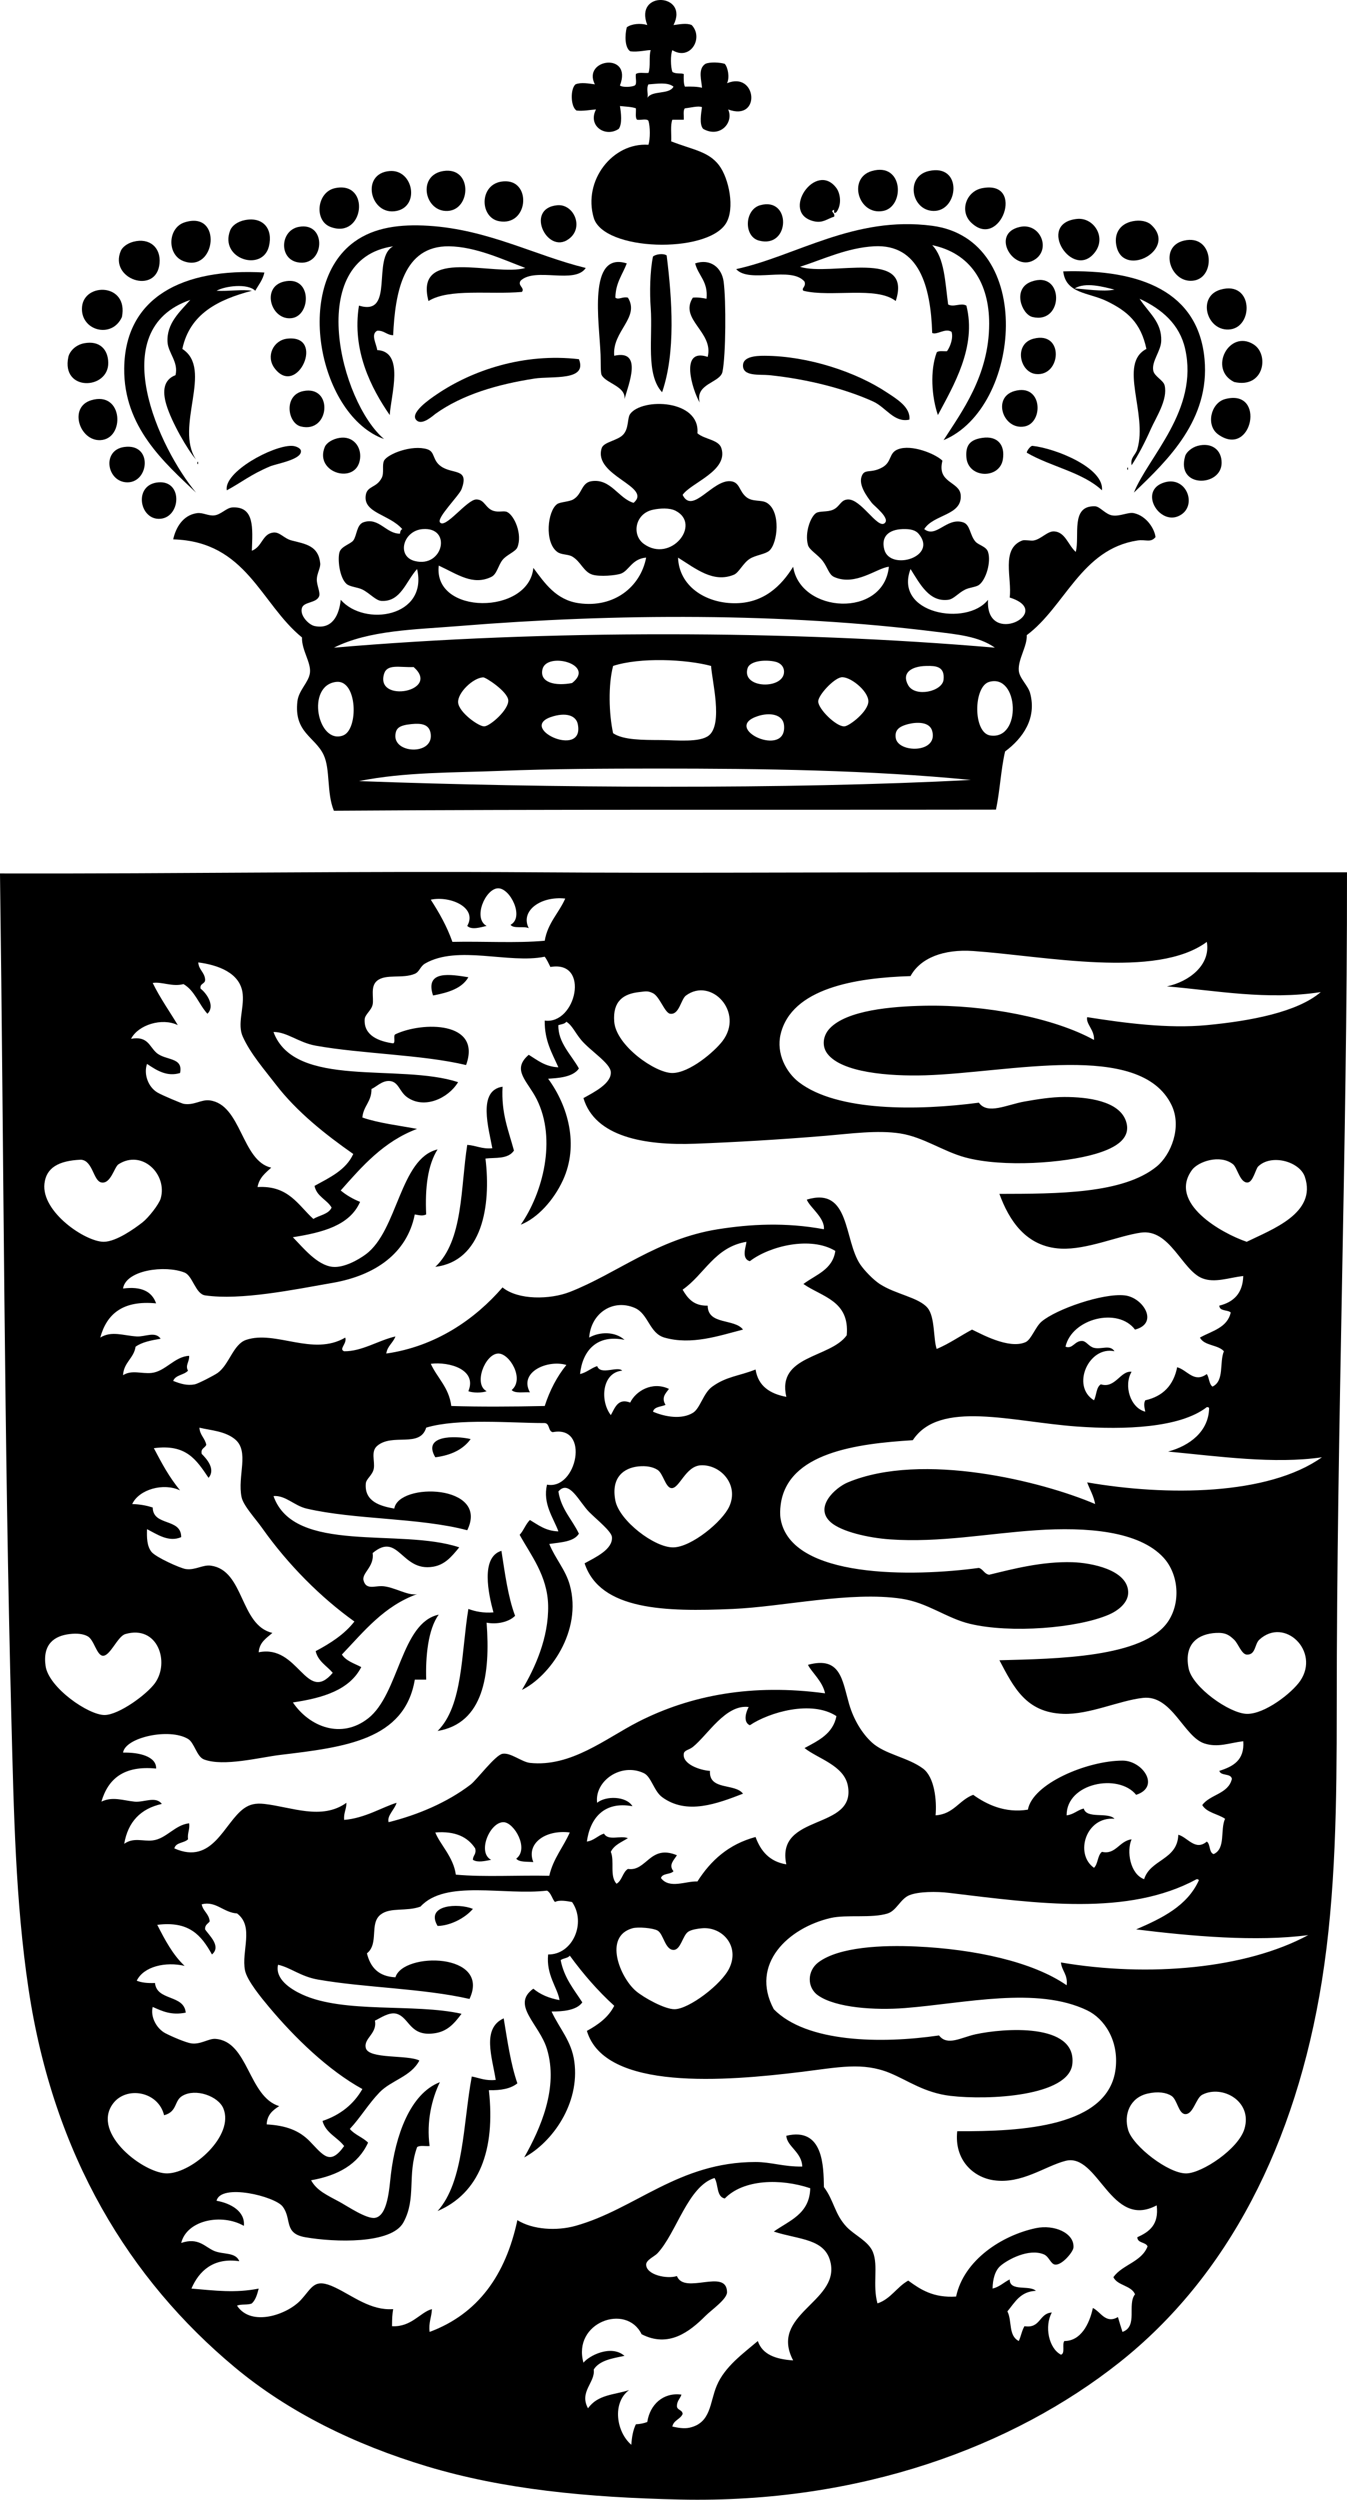 <?xml version="1.0" encoding="iso-8859-1"?>
<!-- Generator: Adobe Illustrator 19.2.0, SVG Export Plug-In . SVG Version: 6.00 Build 0)  -->
<svg version="1.1" xmlns="http://www.w3.org/2000/svg" xmlns:xlink="http://www.w3.org/1999/xlink" x="0px" y="0px"
	 viewBox="0 0 141.831 263.041" style="enable-background:new 0 0 141.831 263.041;" xml:space="preserve">
<g id="The_x5F_Danish_x5F_Police">
	<path style="fill-rule:evenodd;clip-rule:evenodd;" d="M70.915,2.639c0.588-0.07,1.373-0.246,1.92,0
		c1.276,1.353-0.142,3.799-2.04,2.64c-0.213,0.497-0.181,1.778,0,2.28c0.363,0.27,0.984,0.098,1.2,0.24
		c-0.012,0.492-0.023,0.983,0.12,1.319c0.658-0.018,1.293-0.013,1.8,0.12c-0.023-0.679-0.479-1.987,0.359-2.52
		c0.471-0.22,1.558-0.154,2.04,0c0.332,0.379,0.533,1.425,0.24,2.04c3.138-1.308,3.624,4.063,0.12,2.76
		c0.623,1.43-0.907,3.041-2.64,2.04c-0.418-0.481-0.211-1.604-0.12-2.28c-0.345-0.18-1.279,0.077-1.8,0.12
		c-0.213,0.226-0.088,0.792-0.12,1.2c-0.4,0-0.8,0-1.2,0c-0.222,0.578-0.081,1.518-0.12,2.279c2.28,0.887,3.929,1.054,5.04,2.519
		c1.042,1.376,1.696,4.567,0.72,6.12c-2.019,3.21-12.884,2.923-13.919-0.6c-1.152-3.922,1.996-7.942,5.76-7.68
		c0.195-0.591,0.195-1.93,0-2.521c-0.167-0.273-0.836-0.044-1.2-0.119c-0.213-0.228-0.087-0.793-0.12-1.2
		c-0.474-0.166-1.106-0.174-1.68-0.24c0.119,0.727,0.259,1.85-0.12,2.4c-1.396,0.953-3.301-0.296-2.4-2.04
		c-0.674,0.046-1.255,0.185-2.04,0.12c-0.635-0.368-0.688-2.257-0.12-2.76c0.573-0.245,1.429-0.08,2.04,0
		c-1.369-2.695,4.006-3.429,2.64,0.12c0.271,0.224,1.278,0.163,1.56,0c0.273-0.167,0.045-0.836,0.12-1.2
		c0.258-0.223,0.879-0.081,1.32-0.12c0.251-0.629,0.026-1.733,0.24-2.4c-0.354-0.032-1.333,0.238-2.16,0.12
		c-0.58-0.394-0.57-1.696-0.36-2.52c0.477-0.366,1.438-0.465,2.16-0.24C66.73-1.048,72.609-0.708,70.915,2.639z M68.275,8.879
		c-0.262,0.464,0.027,1.089-0.12,1.439c0.475-0.845,2.313-0.326,2.76-1.2C70.302,8.618,69.175,8.818,68.275,8.879z"/>
	<path style="fill-rule:evenodd;clip-rule:evenodd;" d="M41.037,17.998c2.466-0.188,3.198,3.692,0.72,4.199
		C38.984,22.765,37.915,18.237,41.037,17.998z"/>
	<path style="fill-rule:evenodd;clip-rule:evenodd;" d="M46.677,17.998c3.07-0.482,2.954,4.046,0.48,4.199
		C44.704,22.35,43.889,18.436,46.677,17.998z"/>
	<path style="fill-rule:evenodd;clip-rule:evenodd;" d="M91.793,17.998c3.339-0.968,3.503,3.75,1.2,4.199
		C90.381,22.707,89.233,18.741,91.793,17.998z"/>
	<path style="fill-rule:evenodd;clip-rule:evenodd;" d="M97.793,17.998c3.613-0.817,3.16,4.272,0.48,4.199
		C95.934,22.135,95.315,18.559,97.793,17.998z"/>
	<path style="fill-rule:evenodd;clip-rule:evenodd;" d="M53.276,19.078c2.714,0.054,2.311,4.748-0.72,4.199
		C50.389,22.885,50.432,19.022,53.276,19.078z"/>
	<path style="fill-rule:evenodd;clip-rule:evenodd;" d="M87.834,22.077c-0.521,0.174,0.126,0.269,0,0.721
		c-0.749,0.229-1.193,0.714-2.16,0.479c-3.562-0.86,0.228-6.429,2.4-3.479c0.394,0.535,0.597,1.705,0,2.52
		C87.862,22.491,87.8,22.428,87.834,22.077z"/>
	<path style="fill-rule:evenodd;clip-rule:evenodd;" d="M35.277,19.798c3.773-0.801,3.082,5.424-0.48,4.08
		C33.046,23.217,33.353,20.206,35.277,19.798z"/>
	<path style="fill-rule:evenodd;clip-rule:evenodd;" d="M103.433,19.798c4.596-0.87,1.877,6.632-1.2,3.6
		C101.019,22.201,101.729,20.12,103.433,19.798z"/>
	<path style="fill-rule:evenodd;clip-rule:evenodd;" d="M58.676,21.598c1.668-0.155,2.739,2.121,1.44,3.359
		C57.786,27.178,55.114,21.929,58.676,21.598z"/>
	<path style="fill-rule:evenodd;clip-rule:evenodd;" d="M80.034,21.598c3.309-0.935,3.186,4.598-0.12,3.72
		C78.285,24.885,78.389,22.063,80.034,21.598z"/>
	<path style="fill-rule:evenodd;clip-rule:evenodd;" d="M113.392,23.037c1.751-0.186,3.111,1.886,1.92,3.48
		C112.988,29.63,109.031,23.501,113.392,23.037z"/>
	<path style="fill-rule:evenodd;clip-rule:evenodd;" d="M25.798,23.158c1.921-0.372,2.968,0.947,2.52,2.76
		c-0.679,2.748-5.249,1.335-4.08-1.68C24.433,23.737,25.02,23.309,25.798,23.158z"/>
	<path style="fill-rule:evenodd;clip-rule:evenodd;" d="M119.271,23.278c0.755-0.148,1.5-0.019,1.92,0.36
		c2.832,2.555-2.736,5.613-3.6,2.399C117.231,24.7,117.836,23.56,119.271,23.278z"/>
	<path style="fill-rule:evenodd;clip-rule:evenodd;" d="M19.438,23.398c4.025-1.287,3.305,5.369-0.12,4.08
		C17.56,26.816,17.645,23.971,19.438,23.398z"/>
	<path style="fill-rule:evenodd;clip-rule:evenodd;" d="M99.353,46.316c1.886-2.946,4.79-6.781,4.8-12.238
		c0.008-4.29-1.969-7.442-5.999-8.28c1.31,1.33,1.358,3.922,1.68,6.24c0.592,0.334,1.328-0.214,1.92,0.12
		c1.106,4.335-1.357,8.43-3,11.518c-0.661-1.929-0.843-4.677-0.12-6.6c0.199-0.2,0.705-0.095,1.08-0.12
		c0.344-0.48,0.678-1.391,0.479-2.039c-0.663-0.438-1.558,0.375-2.039,0.119c-0.153-4.906-1.378-9.379-6.12-9.119
		c-2.82,0.155-5.307,1.35-7.799,2.16c3.289,1.037,11.905-1.99,10.079,3.6c-2.01-1.591-6.84-0.359-9.72-1.08
		c-0.263-0.277,0.308-0.397,0.12-0.96c-1.405-1.684-5.82,0.23-7.199-1.319c6.276-1.357,12.439-5.642,20.639-4.559
		C109.069,25.2,107.531,42.931,99.353,46.316z M98.993,37.797C99.071,37.875,98.942,37.746,98.993,37.797L98.993,37.797z"/>
	<path style="fill-rule:evenodd;clip-rule:evenodd;" d="M31.438,23.878c3.061-0.603,2.771,4.291-0.12,3.719
		C29.351,27.208,29.502,24.259,31.438,23.878z"/>
	<path style="fill-rule:evenodd;clip-rule:evenodd;" d="M61.676,28.198c-1.154,1.738-5.275-0.102-6.84,1.319
		c-0.401,0.528,0.464,0.767,0.12,1.2c-3.384,0.303-7.665-0.395-9.839,0.96c-1.53-5.792,7.009-2.537,10.199-3.479
		c-2.39-0.904-5.248-2.244-8.039-2.28c-4.8-0.062-5.671,4.829-5.88,9.359c-0.696-0.023-0.929-0.511-1.68-0.479
		c-0.717,0.387-0.074,1.385,0,2.04c2.916,0.153,1.447,4.725,1.32,6.839c-1.947-2.822-4-6.787-3.24-11.518
		c3.824,1.164,1.305-5.027,3.6-6.24c-9.312,1.336-5.579,16.351-0.96,20.279c-6.753-2.387-9.628-16.044-3.12-20.759
		c2.12-1.535,4.844-1.863,7.799-1.68C51.402,24.148,56.325,26.887,61.676,28.198z"/>
	<path style="fill-rule:evenodd;clip-rule:evenodd;" d="M107.393,23.878c2.088-0.45,3.242,2.201,1.68,3.359
		C106.832,28.899,104.166,24.573,107.393,23.878z"/>
	<path style="fill-rule:evenodd;clip-rule:evenodd;" d="M124.671,25.318c3.106-0.715,3.393,3.789,1.08,4.199
		C123.262,29.959,121.915,25.951,124.671,25.318z"/>
	<path style="fill-rule:evenodd;clip-rule:evenodd;" d="M14.039,25.438c1.704-0.45,2.918,0.612,2.76,2.279
		c-0.318,3.358-5.352,1.663-4.08-1.319C12.873,26.036,13.359,25.617,14.039,25.438z"/>
	<path style="fill-rule:evenodd;clip-rule:evenodd;" d="M70.195,26.877c0.578,4.639,0.962,10.2-0.48,14.399
		c-1.742-1.881-0.972-5.741-1.199-8.88c-0.115-1.575-0.082-3.872,0.239-5.399C69.011,26.757,69.826,26.626,70.195,26.877z"/>
	<path style="fill-rule:evenodd;clip-rule:evenodd;" d="M65.995,27.717c-0.436,1.164-1.174,2.025-1.2,3.601
		c0.338,0.277,0.75-0.139,1.32,0c1.298,2.099-1.682,3.533-1.44,6.119c3.062-0.692,1.481,3.075,1.081,4.56
		c0.156-1.339-1.923-1.646-2.4-2.52c-0.138-0.252-0.087-1.309-0.12-2.16C63.104,33.938,61.855,26.412,65.995,27.717z"/>
	<path style="fill-rule:evenodd;clip-rule:evenodd;" d="M73.675,42.357c-0.744-1.249-2.19-5.824,0.84-4.8
		c0.669-2.619-3.05-3.942-1.56-6.239c0.567-0.048,1.001,0.038,1.439,0.119c0.184-1.822-0.864-2.415-1.199-3.72
		c1.585-0.535,2.798,0.417,2.999,1.92c0.269,2.007,0.233,7.721-0.12,9.48C75.838,40.298,73.167,40.339,73.675,42.357z"/>
	<path style="fill-rule:evenodd;clip-rule:evenodd;" d="M111.952,28.557c8.18-0.245,14.235,2.153,14.879,9.24
		c0.575,6.335-3.815,10.579-7.44,14.038c1.549-3.827,6.842-8.685,5.399-15.118c-0.582-2.597-2.452-4.194-4.8-5.28
		c0.947,1.474,2.349,2.432,2.28,4.44c-0.037,1.084-1.023,2.126-0.84,3.119c0.114,0.619,1.066,1.007,1.199,1.561
		c0.355,1.477-0.915,3.38-1.439,4.56c-0.687,1.543-1.336,2.774-2.04,3.84c-0.149-0.85,0.408-1.035,0.6-1.681
		c1.12-3.772-2.048-8.997,0.96-10.559c-0.586-2.766-2.007-3.984-4.199-5.04C114.626,30.77,112.217,30.909,111.952,28.557z
		 M113.152,30.358c0.98,0.038,2.967,0.373,4.199,0.119C116.175,30.18,114.274,29.651,113.152,30.358z"/>
	<path style="fill-rule:evenodd;clip-rule:evenodd;" d="M27.838,28.677c-0.168,0.792-0.62,1.301-0.96,1.92
		c-0.801-0.808-3.176-0.508-4.08,0c1.294,0.07,2.755-0.171,3.72,0c-3.547,0.933-6.536,2.423-7.319,6.12
		c3.303,2.129-0.855,8.184,1.44,11.639c-0.873-0.989-2.573-3.931-3.12-5.76c-0.444-1.482-0.279-2.646,0.96-3.119
		c0.339-1.382-0.775-2.336-0.84-3.48c-0.112-1.98,1.312-3.194,2.4-4.439c-9.137,3.14-3.251,15.647,0.6,20.278
		c-3.367-3.193-7.626-6.911-7.56-13.078C13.16,31.304,19.197,28.175,27.838,28.677z"/>
	<path style="fill-rule:evenodd;clip-rule:evenodd;" d="M29.878,29.637c2.988-0.726,2.903,3.575,0.84,3.84
		C28.536,33.757,27.475,30.222,29.878,29.637z"/>
	<path style="fill-rule:evenodd;clip-rule:evenodd;" d="M108.592,29.637c3.474-1.262,3.446,4.524,0.12,3.72
		C107.571,33.081,106.56,30.375,108.592,29.637z"/>
	<path style="fill-rule:evenodd;clip-rule:evenodd;" d="M128.511,30.477c3.497-0.999,3.523,4.104,0.84,4.2
		C127.012,34.76,126.056,31.179,128.511,30.477z"/>
	<path style="fill-rule:evenodd;clip-rule:evenodd;" d="M12.839,33.357c-1.064,2.358-4.433,1.424-4.2-1.08
		C8.879,29.702,13.544,29.793,12.839,33.357z"/>
	<path style="fill-rule:evenodd;clip-rule:evenodd;" d="M30.238,35.637c4.082-0.471,1.062,6.262-1.32,3.12
		C27.96,37.493,28.785,35.804,30.238,35.637z"/>
	<path style="fill-rule:evenodd;clip-rule:evenodd;" d="M108.832,35.637c3.237-0.828,2.914,4.004,0.24,3.72
		C107.35,39.173,106.724,36.176,108.832,35.637z"/>
	<path style="fill-rule:evenodd;clip-rule:evenodd;" d="M129.951,40.197c-2.751-1.348-0.531-5.571,2.039-3.96
		C133.679,37.295,133.104,40.918,129.951,40.197z"/>
	<path style="fill-rule:evenodd;clip-rule:evenodd;" d="M8.879,36.117c1.63-0.297,2.493,0.664,2.52,2.04
		c0.056,2.873-4.986,3.081-4.2-0.6C7.307,37.055,7.87,36.301,8.879,36.117z"/>
	<path style="fill-rule:evenodd;clip-rule:evenodd;" d="M95.753,44.157c-1.618,0.354-2.458-1.297-3.84-1.92
		c-2.892-1.305-6.835-2.343-10.919-2.76c-1.019-0.104-2.841,0.176-2.76-1.08c0.054-0.833,1.231-0.966,2.28-0.96
		c4.61,0.027,9.621,1.709,12.839,3.84C94.368,41.949,95.902,42.84,95.753,44.157z"/>
	<path style="fill-rule:evenodd;clip-rule:evenodd;" d="M60.956,37.797c0.931,2.328-2.864,1.757-4.68,2.039
		c-3.877,0.603-7.599,1.677-10.439,3.72c-0.197,0.143-1.316,1.19-1.92,0.721c-0.951-0.74,1.382-2.312,2.04-2.76
		C49.697,38.966,55.152,37.117,60.956,37.797z"/>
	<path style="fill-rule:evenodd;clip-rule:evenodd;" d="M31.918,41.157c3.205-0.667,2.826,4.481-0.24,3.72
		C30.271,44.527,29.842,41.588,31.918,41.157z"/>
	<path style="fill-rule:evenodd;clip-rule:evenodd;" d="M106.792,41.157c3.005-0.871,3.117,3.353,1.08,3.72
		C105.626,45.281,104.452,41.835,106.792,41.157z"/>
	<path style="fill-rule:evenodd;clip-rule:evenodd;" d="M128.991,41.996c4.353-1.161,2.86,6.289-0.721,3.72
		C126.932,44.755,127.499,42.395,128.991,41.996z"/>
	<path style="fill-rule:evenodd;clip-rule:evenodd;" d="M9.6,42.117c3.386-1.025,3.591,4.089,0.96,4.199
		C8.366,46.409,7.2,42.843,9.6,42.117z"/>
	<path style="fill-rule:evenodd;clip-rule:evenodd;" d="M73.435,45.596c0.783,0.659,2.231,0.66,2.521,1.56
		c0.769,2.397-3.207,3.641-4.08,4.92c1.031,2.107,3.133-1.604,5.039-1.439c1.002,0.086,0.888,1.054,1.681,1.68
		c0.673,0.531,1.571,0.239,2.159,0.6c1.485,0.91,1.143,4.254,0.24,5.04c-0.419,0.365-1.432,0.456-2.04,0.84
		c-0.722,0.456-1.146,1.459-1.68,1.68c-2.157,0.892-3.972-0.605-5.88-1.8c0.104,2.954,2.809,4.761,5.88,4.8
		c3.136,0.04,5.011-1.854,6.239-3.84c0.769,4.924,9.533,5.426,10.08,0c-1.235,0.117-3.517,2.074-5.76,1.08
		c-0.562-0.249-0.675-0.985-1.2-1.68c-0.506-0.669-1.414-1.155-1.56-1.68c-0.359-1.295,0.271-2.968,0.84-3.36
		c0.369-0.255,1.182-0.088,1.8-0.359c0.734-0.324,0.783-1.043,1.56-1.08c1.376-0.066,3.085,3.042,3.84,2.52
		c0.713-0.493-1.083-1.849-1.32-2.16c-0.555-0.729-1.38-1.854-1.079-2.76s0.919-0.288,2.159-0.96c1.071-0.579,0.67-1.531,1.681-1.92
		c1.436-0.552,3.953,0.485,4.679,1.2c-0.614,2.372,1.793,2.168,1.92,3.6c0.195,2.183-2.851,2.018-3.839,3.6
		c1.27,0.986,2.336-1.254,4.079-0.72c0.784,0.24,0.708,1.352,1.32,2.04c0.333,0.374,1.128,0.495,1.319,1.08
		c0.344,1.048-0.207,2.94-0.96,3.479c-0.307,0.221-0.991,0.258-1.439,0.479c-0.789,0.392-1.194,1.005-1.8,1.08
		c-1.972,0.246-2.929-1.602-3.96-3.239c-1.788,4.709,5.934,6.08,8.159,3.239c-0.299,5.081,7.142,1.274,2.28-0.239
		c0.268-1.997-0.955-5.121,1.32-6c0.253-0.098,0.91,0.052,1.199,0c0.803-0.145,1.466-1,2.16-0.96
		c1.183,0.068,1.477,1.451,2.279,2.16c0.446-1.679-0.595-4.907,2.04-4.8c0.501,0.02,1.084,0.843,1.8,0.96
		c0.803,0.131,1.686-0.371,2.28-0.24c1.342,0.296,2.175,1.649,2.279,2.52c-0.534,0.633-1.006,0.219-1.92,0.36
		c-5.894,0.911-7.606,6.958-11.639,9.959c0.067,1.147-0.93,2.532-0.84,3.72c0.062,0.827,0.977,1.56,1.2,2.4
		c0.702,2.644-0.77,4.727-2.641,6.119c-0.448,1.911-0.543,4.177-0.96,6.12c-24.535,0.041-46.91-0.045-69.714,0.12
		c-0.779-1.896-0.36-4.353-1.08-5.88c-0.903-1.915-3.141-2.341-2.76-5.64c0.136-1.177,1.194-1.982,1.32-3
		c0.133-1.079-0.873-2.36-0.84-3.72c-4.387-3.572-5.824-10.095-13.559-10.319c0.248-1.155,0.984-2.559,2.52-2.76
		c0.601-0.078,1.184,0.308,1.8,0.24c0.725-0.079,1.272-0.808,1.92-0.84c2.325-0.115,2.131,2.147,2.04,4.56
		c1.123-0.432,1.089-1.795,2.28-1.92c0.667-0.07,1.115,0.636,1.92,0.84c1.455,0.369,2.817,0.545,3,2.4
		c0.047,0.475-0.343,1.066-0.36,1.681c-0.017,0.621,0.404,1.405,0.24,1.8c-0.295,0.711-1.58,0.554-1.8,1.199
		c-0.271,0.799,0.721,1.795,1.32,1.92c1.862,0.392,2.595-1.139,2.76-2.76c2.501,2.864,9.212,1.824,8.04-3.239
		c-1.193,1.319-1.699,3.436-3.72,3.359c-0.635-0.023-1.205-0.777-2.04-1.2c-0.491-0.248-1.326-0.279-1.68-0.6
		c-0.751-0.681-0.949-2.672-0.72-3.359c0.201-0.6,1.161-0.834,1.44-1.2c0.382-0.501,0.343-1.671,1.08-1.92
		c1.632-0.552,2.377,1.223,3.84,1.2c0.017-0.224,0.079-0.401,0.24-0.48c-1.382-1.579-4.163-1.683-3.839-3.6
		c0.163-0.967,1.14-0.725,1.68-1.8c0.268-0.532,0.009-1.347,0.24-1.8c0.36-0.704,2.946-1.715,4.56-1.2
		c0.832,0.266,0.508,1.146,1.44,1.8c1.235,0.865,3.005,0.153,2.16,2.4c-0.251,0.668-2.611,2.999-2.28,3.479
		c0.538,0.779,2.851-2.405,3.839-2.399c0.892,0.005,0.94,0.927,1.8,1.199c0.565,0.18,1.106-0.041,1.44,0.12
		c0.775,0.376,1.631,2.367,1.08,3.72c-0.186,0.458-1.123,0.775-1.56,1.32c-0.471,0.589-0.585,1.51-1.2,1.8
		c-1.933,0.912-3.487-0.251-5.519-1.2c-0.607,5.246,9.498,5.204,9.959,0.24c1.205,1.614,2.391,3.38,4.799,3.72
		c3.691,0.521,6.488-1.712,7.08-4.8c-1.49,0.12-1.803,1.365-2.64,1.68c-0.559,0.21-2.257,0.343-3,0.12
		c-0.963-0.289-1.231-1.395-2.16-1.92c-0.442-0.25-1.121-0.155-1.56-0.479c-1.374-1.014-1.03-4.329,0-5.04
		c0.312-0.216,1.25-0.231,1.68-0.48c0.966-0.56,0.838-1.752,1.919-1.92c2.028-0.316,2.847,1.818,4.439,2.279
		c2.024-1.73-4.293-2.834-3.359-5.76c0.213-0.668,1.682-0.772,2.28-1.439c0.592-0.661,0.404-1.73,0.72-2.16
		C67.616,41.84,73.734,42.035,73.435,45.596z M67.795,57.236c2.823,2.039,6.092-2.044,3.36-3.48c-0.655-0.344-1.686-0.271-2.4-0.119
		C66.859,54.035,66.487,56.29,67.795,57.236z M43.677,59.035c2.99,0.759,3.942-3.592,0.84-3.36
		C42.438,55.83,41.72,58.538,43.677,59.035z M93.113,57.835c0.615,2.281,5.703,0.769,3.6-1.68c-0.314-0.366-0.848-0.51-1.68-0.48
		C93.559,55.728,92.746,56.475,93.113,57.835z M98.513,66.475c-15.995-1.996-33.643-1.942-50.156-0.601
		c-4.659,0.379-9.499,0.424-13.199,2.28c22.237-1.908,48.122-1.857,69.595,0C103.062,66.937,100.646,66.741,98.513,66.475z
		 M64.556,70.075c-0.527,2.019-0.443,5.036,0,7.079c1.068,0.728,3.143,0.71,5.039,0.72c1.594,0.009,4.078,0.287,5.04-0.479
		c1.526-1.217,0.312-5.832,0.24-7.319C72.228,69.365,67.378,69.15,64.556,70.075z M78.715,70.315
		c-0.673,2.185,3.864,2.258,3.839,0.359c-0.007-0.542-0.383-0.961-1.079-1.08C80.26,69.387,78.927,69.623,78.715,70.315z
		 M57.116,70.434c-0.323,1.418,1.392,1.776,3.12,1.44C62.783,69.896,57.547,68.537,57.116,70.434z M95.633,72.115
		c0.737,1.286,3.595,0.656,3.72-0.601c0.14-1.396-0.819-1.459-1.8-1.439C95.866,70.108,94.914,70.859,95.633,72.115z M40.437,70.914
		c-0.934,3.127,6.024,1.839,3.12-0.72C42.071,70.249,40.76,69.833,40.437,70.914z M48.237,73.914c0.066,1.038,2.182,2.555,2.76,2.52
		c0.633-0.038,2.607-1.781,2.52-2.76c-0.083-0.922-2.374-2.412-2.64-2.399C49.804,71.324,48.172,72.905,48.237,73.914z
		 M86.154,73.794c-0.027,0.787,1.9,2.694,2.76,2.64c0.526-0.034,2.522-1.569,2.52-2.64c-0.004-1.123-2.012-2.691-2.88-2.52
		C87.747,71.434,86.177,73.128,86.154,73.794z M36.118,77.394c1.659-0.614,1.526-5.904-0.72-5.64
		C32.181,72.134,33.453,78.381,36.118,77.394z M104.272,77.394c3.343,0.496,3.014-6.545-0.12-5.64
		C102.482,72.237,102.438,77.121,104.272,77.394z M60.836,76.194c-0.168-0.819-1.061-1.234-2.52-0.84
		C54.132,76.486,61.61,79.978,60.836,76.194z M82.554,76.314c-0.107-1.144-1.482-1.375-2.76-0.96
		C75.874,76.628,82.891,79.873,82.554,76.314z M41.637,77.274c-0.257,2.043,3.951,2.224,3.72,0c-0.116-1.115-1.052-1.176-2.04-1.08
		C41.995,76.323,41.715,76.653,41.637,77.274z M94.313,77.634c0.209,1.626,4.503,1.661,3.84-0.721
		c-0.277-0.994-1.647-0.94-2.521-0.72C94.513,76.477,94.222,76.925,94.313,77.634z M69.115,80.873
		c-5.272,0.001-11.048,0.029-16.319,0.24c-5.14,0.206-10.164,0.114-14.999,1.08c19.703,0.735,45.223,0.889,64.435-0.12
		C91.636,81.032,80.36,80.873,69.115,80.873z"/>
	<path style="fill-rule:evenodd;clip-rule:evenodd;" d="M35.757,46.076c1.397-0.221,2.299,0.898,2.16,2.159
		c-0.315,2.853-4.858,1.562-3.72-1.199C34.38,46.593,35.013,46.194,35.757,46.076z"/>
	<path style="fill-rule:evenodd;clip-rule:evenodd;" d="M103.433,46.076c1.563-0.235,2.423,0.707,2.16,2.279
		c-0.349,2.083-3.666,2.007-3.84-0.24C101.646,46.74,102.255,46.253,103.433,46.076z"/>
	<path style="fill-rule:evenodd;clip-rule:evenodd;" d="M126.111,46.916c1.458-0.388,2.532,0.411,2.519,1.8
		c-0.024,2.538-4.825,2.673-3.84-0.72C124.914,47.574,125.487,47.081,126.111,46.916z"/>
	<path style="fill-rule:evenodd;clip-rule:evenodd;" d="M13.079,47.036c3.015-0.416,2.634,3.699,0.36,3.72
		C11.254,50.775,10.672,47.368,13.079,47.036z"/>
	<path style="fill-rule:evenodd;clip-rule:evenodd;" d="M23.878,51.596c-0.334-1.934,4.831-4.721,6.839-4.68
		c0.468,0.009,0.91,0.26,0.96,0.479c0.216,0.954-2.544,1.388-3.24,1.68C26.378,49.943,25.486,50.731,23.878,51.596z"/>
	<path style="fill-rule:evenodd;clip-rule:evenodd;" d="M116.031,51.596c-2.045-1.914-5.424-2.495-7.919-3.96
		c0.011-0.233,0.413-0.74,0.6-0.72C111.213,47.192,116.276,49.257,116.031,51.596z"/>
	<path style="fill-rule:evenodd;clip-rule:evenodd;" d="M20.759,48.716C20.897,48.242,20.897,49.19,20.759,48.716L20.759,48.716z"/>
	<path style="fill-rule:evenodd;clip-rule:evenodd;" d="M118.672,49.316C118.811,48.842,118.811,49.79,118.672,49.316
		L118.672,49.316z"/>
	<path style="fill-rule:evenodd;clip-rule:evenodd;" d="M21.119,49.436C21.068,49.385,21.197,49.515,21.119,49.436L21.119,49.436z"
		/>
	<path style="fill-rule:evenodd;clip-rule:evenodd;" d="M16.679,50.756c2.672-0.219,2.348,3.901,0,3.839
		C14.628,54.541,14.094,50.967,16.679,50.756z"/>
	<path style="fill-rule:evenodd;clip-rule:evenodd;" d="M122.631,50.756c2.249-0.652,3.38,2.252,1.8,3.359
		C122.236,55.654,119.699,51.606,122.631,50.756z"/>
	<path style="fill-rule:evenodd;clip-rule:evenodd;" d="M141.83,91.793c0.028,28.655-1.081,58.2-1.08,87.953
		c0,9.854-0.099,19.527-1.56,28.678c-2.742,17.171-9.909,31.146-21.358,40.197c-11.178,8.836-27.256,14.814-46.197,14.4
		c-9.873-0.217-18.635-1.077-26.638-3.48c-7.684-2.308-14.644-5.743-20.279-10.439C13.658,239.884,5.631,226.873,3,209.264
		c-1.373-9.189-1.545-18.582-1.8-28.317C0.437,151.725,0.401,121.9,0,91.912c19.115,0.047,36.977-0.269,56.876-0.119
		c13.064,0.097,27.566-0.001,42.717,0C114.093,91.793,127.146,91.782,141.83,91.793z M52.437,93.473
		c-1.329,0.035-2.677,3.161-1.2,3.959c-0.587,0.128-1.565,0.467-2.04,0c1.114-1.945-1.811-3.197-3.84-2.76
		c0.88,1.36,1.694,2.786,2.28,4.44c3.203-0.077,6.715,0.155,9.719-0.12c0.318-1.882,1.489-2.911,2.16-4.439
		c-2.613-0.282-4.766,1.317-3.839,3.119c-0.511-0.249-1.608,0.089-1.92-0.359C55.24,96.529,53.726,93.439,52.437,93.473z
		 M127.071,99.113c-5.313,3.934-17.059,1.482-24.599,0.96c-3.105-0.216-5.553,0.722-6.6,2.64
		c-5.774,0.173-12.524,1.267-13.679,6.119c-0.481,2.022,0.587,4.013,1.92,5.04c4.042,3.113,12.557,3.007,18.958,2.159
		c0.906,1.298,2.965,0.203,4.8-0.119c1.309-0.23,2.811-0.48,4.2-0.48c2.468,0,5.751,0.417,6.479,2.52
		c0.715,2.066-1.608,3.002-3.24,3.48c-3.199,0.938-9.661,1.446-13.679,0.359c-2.329-0.63-4.401-2.138-6.84-2.52
		c-2.4-0.376-5.252,0.027-7.799,0.24c-4.821,0.403-9.636,0.683-13.799,0.84c-5.364,0.202-10.548-0.738-11.76-4.8
		c1.105-0.619,2.977-1.542,2.88-2.76c-0.075-0.937-2.167-2.218-3.12-3.359c-0.656-0.786-0.932-1.524-1.56-1.92
		c-0.16,0.24-0.533,0.267-0.84,0.359c-0.058,1.834,1.391,3.157,2.16,4.56c-0.614,0.957-2.372,1.023-3.24,1.08
		c2.105,2.861,3.265,6.981,1.56,10.68c-0.962,2.088-2.66,3.979-4.44,4.68c2.305-3.311,3.81-8.951,1.68-13.199
		c-0.97-1.935-2.694-3.086-0.84-4.68c0.915,0.563,1.708,1.251,3.12,1.32c-0.648-1.473-1.464-2.776-1.44-4.92
		c3.303,0.456,4.825-6.373,0.6-5.64c-0.188-0.373-0.356-0.764-0.6-1.08c-3.764,0.772-9.166-1.265-12.599,0.72
		c-0.516,0.299-0.579,0.87-1.08,1.08c-1.303,0.546-3.032-0.023-3.959,0.72c-0.759,0.608-0.329,1.813-0.48,2.521
		c-0.134,0.622-0.812,1.03-0.84,1.559c-0.092,1.74,1.559,2.312,3,2.52c0.297-0.103-0.035-0.835,0.24-0.96
		c2.83-1.341,9.125-1.396,7.439,3.24c-4.608-1.1-11.028-1.172-15.839-2.04c-1.8-0.325-3.02-1.454-4.44-1.44
		c2.223,6.018,13.227,3.253,19.439,5.28c-1.048,1.735-3.612,2.884-5.4,1.56c-0.788-0.583-0.869-1.603-1.8-1.68
		c-0.802-0.066-1.406,0.622-1.92,0.84c0.019,1.34-0.857,1.782-0.96,3c1.634,0.58,4.019,0.87,5.76,1.199
		c-3.518,1.323-5.768,3.912-8.04,6.48c0.588,0.491,1.27,0.89,2.04,1.199c-1.097,2.503-3.973,3.227-7.08,3.72
		c1.076,1.091,2.56,2.964,4.2,3.12c1.18,0.112,2.69-0.734,3.48-1.32c3.39-2.51,3.582-10.09,7.559-11.039
		c-1.036,1.645-1.331,4.029-1.2,6.84c-0.396,0.202-0.767,0.071-1.2,0c-0.813,4.118-4.195,6.423-8.639,7.199
		c-4.113,0.719-9.657,1.867-13.439,1.32c-1.01-0.146-1.306-2.06-2.16-2.4c-2.059-0.82-6.189-0.268-6.479,1.68
		c1.936-0.255,3.046,0.314,3.48,1.561c-3.501-0.342-5.204,1.116-5.879,3.6c1.197-0.74,2.414-0.206,3.839-0.12
		c0.887,0.054,1.947-0.577,2.52,0.24c-0.991,0.169-1.966,0.354-2.64,0.84c-0.194,1.246-1.246,1.634-1.32,3
		c0.913-0.593,1.946-0.128,3-0.24c1.458-0.155,2.44-1.74,3.959-1.8c0.042,0.641-0.439,0.989-0.12,1.56
		c-0.41,0.47-1.323,0.438-1.56,1.08c0.759,0.299,1.469,0.523,2.28,0.36c0.348-0.07,2.033-0.938,2.4-1.2
		c1.227-0.878,1.635-3.02,3-3.479c3.107-1.049,7.023,1.764,10.439-0.24c0.215,0.624-0.72,1.213-0.12,1.439
		c1.864,0.024,3.583-1.136,5.4-1.56c-0.241,0.68-0.847,0.993-0.96,1.8c5.175-0.745,9.308-3.571,12.239-6.959
		c1.648,1.355,5.012,1.285,7.079,0.479c4.968-1.937,9.202-5.583,15.599-6.6c3.407-0.541,7.138-0.744,11.159,0
		c0.12-1.21-1.509-2.322-1.8-3.12c4.605-1.385,3.876,4.25,5.64,6.84c0.416,0.611,1.343,1.583,2.04,2.04
		c1.661,1.088,4.115,1.405,5.039,2.52c0.797,0.961,0.593,3.283,0.96,4.32c1.345-0.575,2.471-1.369,3.72-2.04
		c0.819,0.37,3.857,2.117,5.64,1.319c0.596-0.267,1.034-1.609,1.68-2.159c1.536-1.309,6.457-3.019,8.76-2.76
		c1.937,0.218,3.637,2.935,1.08,3.6c-1.798-2.392-6.649-1.168-7.319,1.8c0.783,0.287,0.969-0.674,1.8-0.6
		c0.394,0.034,0.678,0.593,1.199,0.72c0.801,0.194,1.677-0.373,2.16,0.359c-2.715-0.584-4.601,3.674-2.16,5.16
		c0.277-0.524,0.226-1.375,0.721-1.68c1.529,0.472,2.061-1.464,3.239-1.32c-0.855,1.443-0.141,3.792,1.44,4.2
		c-0.071-0.434-0.203-0.805,0-1.2c1.866-0.414,2.979-1.581,3.359-3.48c1.095,0.31,1.762,1.691,3.12,0.72
		c0.264,0.376,0.225,1.055,0.6,1.319c1.275-0.599,0.708-2.526,1.2-3.72c-0.617-0.702-2.078-0.562-2.521-1.439
		c1.26-0.701,2.89-1.031,3.24-2.64c-0.33-0.31-1.177-0.104-1.2-0.72c1.507-0.374,2.469-1.291,2.52-3.12
		c-1.473,0.166-3.004,0.767-4.319,0.24c-2.15-0.86-3.398-5.246-6.479-4.8c-2.389,0.346-5.661,1.811-8.399,1.68
		c-3.686-0.176-5.472-3.003-6.479-5.76c6.1-0.015,13.021,0.006,16.559-2.88c1.498-1.222,2.696-4.142,1.561-6.479
		c-3.304-6.791-17.127-3.384-25.919-3.119c-3.819,0.114-8.808-0.281-10.318-2.28c-0.599-0.791-0.468-1.884,0.239-2.64
		c1.804-1.929,6.528-2.331,9.96-2.4c6.507-0.13,13.718,1.298,17.878,3.601c0.072-1.051-0.867-1.668-0.72-2.4
		c3.898,0.612,8.491,1.232,12.6,0.84c4.625-0.441,9.536-1.367,11.999-3.479c-5.605,0.874-11.039-0.159-16.199-0.6
		C125.19,103.309,127.5,101.544,127.071,99.113z M21.599,103.072c0.023,0.503-0.589,0.371-0.48,0.96
		c0.712,0.555,1.539,1.871,0.72,2.641c-0.899-0.98-1.328-2.432-2.52-3.12c-1.177,0.318-2.295-0.277-3.24-0.12
		c0.74,1.543,1.944,3.25,2.64,4.439c-1.651-0.812-4.167-0.034-4.92,1.44c1.747-0.312,1.905,0.762,2.64,1.439
		c0.962,0.889,2.878,0.437,2.52,2.16c-1.353,0.404-2.388-0.225-3.48-0.96c-0.37,1.095,0.127,2.424,1.08,3
		c0.517,0.312,2.6,1.17,2.76,1.199c1.098,0.201,1.851-0.476,2.76-0.359c3.347,0.428,3.354,6.381,6.479,7.079
		c-0.606,0.554-1.265,1.056-1.44,2.04c3.269-0.189,4.261,1.899,5.879,3.359c0.636-0.403,1.595-0.484,1.92-1.199
		c-0.506-0.854-1.565-1.155-1.8-2.28c1.596-0.884,3.304-1.656,4.08-3.359c-2.888-2.02-5.936-4.422-8.159-7.319
		c-1.155-1.506-2.685-3.251-3.48-5.04c-0.582-1.31,0.138-2.898,0-4.439c-0.205-2.291-2.683-3.102-4.68-3.36
		C20.924,102.067,21.539,102.292,21.599,103.072z M64.675,107.512c0.199,2.518,4.325,5.408,6.12,5.399
		c1.824-0.01,4.438-2.256,5.279-3.36c2.313-3.031-1.179-6.751-3.839-4.799c-0.553,0.404-0.705,2.07-1.681,1.92
		c-0.559-0.087-1.099-1.814-1.8-2.16c-0.558-0.275-0.769-0.192-1.439-0.12C65.685,104.568,64.501,105.309,64.675,107.512z
		 M4.68,124.55c-0.337,2.984,4.314,6.122,6.24,6.12c1.324-0.001,3.281-1.419,4.08-2.04c0.641-0.499,1.746-1.909,1.92-2.519
		c0.726-2.551-1.964-5.184-4.44-3.6c-0.445,0.284-0.811,2.097-1.8,1.919c-0.864-0.154-0.893-2.311-2.16-2.399
		C6.148,122.137,4.868,122.886,4.68,124.55z M137.391,123.83c-0.545-1.607-3.527-2.445-4.92-1.08
		c-0.241,0.236-0.533,1.614-1.08,1.68c-0.815,0.1-1.108-1.564-1.56-1.919c-1.384-1.089-3.686-0.269-4.32,0.6
		c-2.54,3.472,3.097,6.657,5.76,7.56C133.913,129.371,138.688,127.665,137.391,123.83z M71.875,135.709
		c0.532,0.908,1.162,1.718,2.64,1.681c0.014,2.065,2.826,1.333,3.72,2.519c-2.505,0.64-5.425,1.662-8.279,0.84
		c-1.592-0.459-1.673-2.496-3.12-3.12c-2.277-0.982-4.61,0.527-4.799,3.12c1.095-0.619,2.713-0.665,3.72,0.24
		c-2.911-0.609-4.431,1.153-4.68,3.6c0.707-0.173,1.146-0.615,1.8-0.84c0.361,1.006,2.14-0.038,2.64,0.48
		c-2.136,0.194-2.368,3.171-1.2,4.68c0.421-0.732,0.731-1.828,2.04-1.319c0.554-1.174,2.29-2.284,4.079-1.44
		c-0.385,0.514-0.816,0.93-0.359,1.68c-0.466,0.215-1.19,0.17-1.32,0.721c1.322,0.564,3.025,0.831,4.2,0.119
		c0.772-0.468,1.088-2.078,2.04-2.76c1.513-1.084,2.76-1.092,4.56-1.8c0.277,1.762,1.528,2.552,3.239,2.88
		c-1.028-4.401,4.623-4.058,6.359-6.48c0.329-3.648-2.604-4.036-4.56-5.399c1.298-0.982,3.073-1.486,3.36-3.48
		c-2.589-1.572-6.909-0.527-9,1.08c-0.953-0.265-0.381-1.595-0.359-2.04C75.24,131.235,74.187,134.101,71.875,135.709z
		 M52.437,142.429c-1.373,0.064-2.609,3.234-1.2,3.96c-0.408,0.192-1.512,0.192-1.92,0c0.946-2.271-2.006-3.125-3.959-2.88
		c0.693,1.507,1.915,2.484,2.16,4.44c3.049,0.091,6.293,0.076,9.839,0c0.537-1.663,1.296-3.104,2.28-4.319
		c-1.962-0.581-5.028,0.726-3.84,2.88c-0.678-0.042-1.578,0.139-1.92-0.24C55.263,145.112,53.645,142.372,52.437,142.429z
		 M127.071,148.069c-2.83,2.189-8.64,2.401-13.68,2.04c-6.829-0.489-14.457-2.834-17.278,1.439
		c-5.858,0.367-13.233,1.285-13.919,6.84c-0.055,0.442-0.077,0.988,0,1.439c1.078,6.332,13.985,6.099,20.878,5.16
		c0.458,0.142,0.565,0.635,1.08,0.72c2.546-0.62,5.585-1.413,8.76-1.319c1.973,0.058,5.794,0.785,5.879,3.119
		c0.044,1.174-1.128,2.007-2.039,2.4c-3.321,1.431-10.366,1.987-14.64,0.96c-2.458-0.592-4.448-2.232-7.199-2.641
		c-5.404-0.8-12.396,0.844-17.759,1.08c-7.079,0.311-13.961,0.155-15.599-4.8c1.152-0.636,2.98-1.466,2.88-2.76
		c-0.047-0.613-1.617-1.85-2.4-2.64c-1.062-1.07-2.111-3.485-3.24-2.159c0.302,1.897,1.455,2.944,2.16,4.439
		c-0.536,0.863-1.896,0.903-3.12,1.08c0.638,1.558,1.719,2.72,2.16,4.319c1.34,4.866-2.141,9.629-5.039,11.039
		c1.374-2.284,2.828-5.502,2.76-8.879c-0.063-3.138-1.858-5.352-3-7.439c0.425-0.455,0.634-1.126,1.08-1.561
		c0.88,0.52,1.644,1.156,3,1.2c-0.524-1.44-1.668-2.884-1.2-4.92c3.149,0.605,4.566-6.295,0.6-5.52
		c-0.524-0.116-0.259-1.021-0.96-0.96c-3.422-0.002-9.013-0.521-12.359,0.48c-0.661,2.174-3.546,0.546-5.16,1.92
		c-0.695,0.591-0.221,1.608-0.36,2.399c-0.119,0.674-0.797,1.059-0.84,1.56c-0.162,1.896,1.519,2.384,3,2.641
		c0.45-2.794,10.064-2.55,7.68,2.279c-5.039-1.334-11.853-1.096-16.919-2.279c-1.318-0.309-2.2-1.414-3.48-1.32
		c2.156,6.164,13.318,3.321,19.559,5.399c-0.853,1.043-1.538,1.836-2.76,2.04c-3.344,0.558-3.618-3.73-6.359-1.439
		c0.204,1.438-1.167,2.102-0.96,2.879c0.268,1.004,1.125,0.58,1.92,0.601c1.229,0.031,2.774,1.064,3.72,0.84
		c-3.497,1.263-5.595,3.924-7.919,6.359c0.441,0.679,1.305,0.936,2.04,1.32c-1.231,2.408-4.027,3.253-7.2,3.72
		c1.766,2.592,5.105,3.877,7.92,1.68c3.277-2.559,3.451-10.075,7.439-10.919c-1.135,1.53-1.402,4.481-1.32,6.839c-0.4,0-0.8,0-1.2,0
		c-1.077,6.371-7.39,7.108-14.159,7.92c-2.176,0.261-5.975,1.262-8.04,0.479c-0.772-0.292-1-1.751-1.68-2.159
		c-1.967-1.183-6.617-0.164-6.84,1.439c1.681-0.04,3.523,0.396,3.48,1.68c-3.42-0.341-5.062,1.098-5.76,3.48
		c1.175-0.57,2.276-0.123,3.48,0c1.001,0.104,2.224-0.623,2.88,0.24c-2.225,0.495-3.564,1.876-3.96,4.2
		c0.985-0.71,1.963-0.237,3-0.36c1.433-0.17,2.34-1.646,3.839-1.8c0.083,0.684-0.203,0.997-0.12,1.68
		c-0.392,0.408-1.29,0.311-1.44,0.96c4.055,1.798,5.219-2.681,7.319-4.199c0.598-0.433,1.228-0.585,2.16-0.48
		c2.844,0.319,6.037,1.75,8.64-0.12c0.003,0.684-0.305,1.056-0.24,1.8c2.188-0.176,4.013-1.342,5.52-1.8
		c-0.194,0.707-1.029,1.344-0.84,2.04c3.067-0.76,6.184-2.08,8.64-3.96c0.645-0.493,2.594-3.112,3.36-3.239
		c0.854-0.142,2.029,0.867,2.879,0.96c4.334,0.471,8.028-2.602,11.399-4.32c5.54-2.823,12.049-4.033,19.679-2.999
		c-0.255-1.267-1.437-2.242-1.8-3c3.435-0.934,3.605,1.591,4.319,4.08c0.494,1.723,1.403,3.164,2.399,4.079
		c1.387,1.273,3.794,1.565,5.4,2.76c1.198,0.892,1.459,3.318,1.319,4.92c1.915-0.126,2.473-1.607,3.96-2.16
		c1.4,1.005,3.345,1.953,5.76,1.561c0.494-2.733,6.223-5.15,9.959-5.16c2.134-0.006,4.023,2.764,1.44,3.6
		c-1.857-2.301-7.348-1.254-7.32,2.16c0.748-0.092,1.128-0.553,1.801-0.72c0.305,1.135,2.546,0.333,3.239,1.08
		c-3.007-0.263-4.232,3.696-2.16,5.159c0.438-0.401,0.362-1.318,0.84-1.68c1.44,0.338,1.819-1.148,3.12-1.32
		c-0.542,1.242-0.169,3.645,1.32,4.2c0.652-2.107,3.512-2.008,3.6-4.68c0.991,0.274,1.787,1.744,3,0.72
		c0.399,0.279,0.21,1.149,0.72,1.319c1.298-0.59,0.666-2.528,1.2-3.719c-0.763-0.518-1.924-0.637-2.4-1.44
		c0.824-1.136,2.758-1.162,3.12-2.76c-0.104-0.617-1.167-0.273-1.32-0.84c1.425-0.455,2.663-1.097,2.52-3.12
		c-1.533,0.191-2.663,0.689-4.079,0.24c-2.185-0.692-3.423-5.139-6.479-4.8c-2.518,0.279-5.662,1.781-8.399,1.68
		c-3.908-0.144-5.199-2.755-6.72-5.64c5.96-0.158,15.183-0.258,17.759-4.079c1.358-2.016,1.111-4.986-0.48-6.72
		c-2.573-2.803-8.063-3.246-13.439-2.88c-5.129,0.35-10.147,1.324-15.359,0.96c-2.319-0.162-5.124-0.818-6.239-1.8
		c-1.799-1.584,0.472-3.647,1.8-4.199c7.841-3.262,20.479-0.102,26.038,2.279c-0.159-0.881-0.564-1.516-0.84-2.279
		c8.336,1.448,19.041,1.394,24.719-2.641c-5.034,0.738-10.851-0.1-16.199-0.6c2.278-0.608,4.269-2.121,4.319-4.56
		C127.284,148.095,127.21,148.049,127.071,148.069z M21.719,152.029c-0.125,0.355-0.607,0.353-0.48,0.96
		c0.465,0.47,1.515,1.583,0.72,2.52c-1.28-1.892-2.34-3.585-5.76-3.12c0.898,1.7,1.569,2.966,2.76,4.441
		c-1.727-0.831-4.318-0.115-5.04,1.439c0.822,0.018,1.522,0.158,2.16,0.36c0.031,2.009,3.007,1.072,3,3.119
		c-1.3,0.559-2.481-0.259-3.6-0.84c-0.023,0.888-0.022,1.778,0.48,2.4c0.453,0.56,3.021,1.716,3.6,1.8
		c0.997,0.144,1.796-0.477,2.64-0.36c3.548,0.49,3.033,6.27,6.479,7.08c-0.612,0.548-1.358,0.962-1.44,2.039
		c4.216-0.868,4.983,5.492,7.799,2.16c-0.623-0.736-1.535-1.185-1.8-2.28c1.565-0.834,3.029-1.769,4.08-3.119
		c-3.503-2.504-6.961-5.943-9.719-9.84c-0.708-1-1.97-2.345-2.16-3.239c-0.472-2.223,0.876-4.841-0.72-6.12
		c-1.058-0.847-2.515-0.909-3.72-1.199C21.044,151.024,21.581,151.326,21.719,152.029z M135.95,152.748
		C136.029,152.827,135.9,152.699,135.95,152.748L135.95,152.748z M64.795,157.908c0.415,2.107,4.129,4.966,6.12,4.92
		c1.896-0.043,5.154-2.705,5.88-4.319c1.033-2.301-0.939-4.421-3-4.319c-1.635,0.08-2.261,2.508-3.12,2.399
		c-0.608-0.077-0.85-1.538-1.439-1.92c-0.481-0.311-1.192-0.451-2.04-0.36C65.693,154.471,64.313,155.453,64.795,157.908z
		 M123.951,157.788C124.029,157.867,123.9,157.738,123.951,157.788L123.951,157.788z M125.151,175.546
		c0.388,1.992,4.3,4.751,6.119,4.8c1.879,0.052,4.767-2.196,5.64-3.479c2.109-3.102-1.66-6.78-4.319-4.319
		c-0.495,0.457-0.358,1.614-1.32,1.56c-0.542-0.031-0.899-1.162-1.319-1.56c-0.496-0.469-0.874-0.776-1.92-0.72
		C126.273,171.922,124.629,172.867,125.151,175.546z M4.8,175.307c0.325,2.283,4.544,5.198,6.24,5.159
		c1.502-0.034,4.418-2.16,5.279-3.359c1.58-2.198,0.295-6.149-3.12-5.16c-0.84,0.244-1.615,2.389-2.4,2.28
		c-0.631-0.087-0.895-1.667-1.56-2.04c-0.48-0.27-1.144-0.334-1.919-0.24C5.738,172.138,4.47,172.988,4.8,175.307z M72.955,183.826
		c-0.407,0.326-0.906,0.33-0.96,0.72c-0.151,1.089,1.698,1.733,2.76,1.8c-0.131,2.091,2.644,1.275,3.479,2.399
		c-2.693,1.037-5.914,2.281-8.52,0.36c-0.86-0.635-1.136-2.148-1.92-2.52c-2.437-1.155-5.219,0.864-4.919,3.119
		c0.906-0.755,3.068-0.717,3.72,0.36c-2.975-0.551-4.465,1.249-4.8,3.72c0.766-0.114,1.135-0.625,1.8-0.84
		c0.458,0.802,1.701,0.17,2.52,0.479c-0.662,0.418-1.447,0.713-1.8,1.44c0.412,0.987-0.148,2.542,0.6,3.359
		c0.589-0.331,0.637-1.203,1.2-1.56c1.974,0.307,2.307-2.625,5.16-1.44c-0.294,0.494-0.917,1.012-0.36,1.681
		c-0.312,0.367-1.172,0.187-1.32,0.72c0.904,1.183,2.617,0.3,3.84,0.359c1.398-2.201,3.282-3.917,6.12-4.68
		c0.547,1.493,1.484,2.596,3.239,2.88c-1.15-5.426,7.383-3.521,6.479-8.279c-0.406-2.141-3.181-2.851-4.56-3.959
		c1.454-0.786,2.989-1.491,3.36-3.36c-2.619-1.713-7.079-0.41-9.12,0.96c-0.729-0.33-0.421-1.372-0.12-1.92
		C76.407,179.314,74.523,182.567,72.955,183.826z M53.036,191.745c-1.452-0.051-2.825,3.195-1.32,3.96
		c-0.666,0.122-1.415,0.316-1.92,0c-0.008-0.488,0.392-0.568,0.24-1.2c-0.773-1.186-2.071-1.849-4.2-1.68
		c0.479,1.248,1.907,2.567,2.16,4.439c3.044,0.276,6.597,0.043,9.839,0.12c0.417-1.822,1.476-3.004,2.16-4.56
		c-2.594-0.315-4.619,1.18-3.839,3.12c-0.655-0.066-1.474,0.033-1.8-0.36C55.739,194.532,54.144,191.784,53.036,191.745z
		 M126.23,197.866c-0.026-0.094-0.1-0.14-0.239-0.12c-7.205,3.904-16.677,2.569-26.038,1.439c-1.374-0.166-3.236-0.146-4.2,0.24
		c-0.931,0.372-1.354,1.624-2.279,1.92c-1.668,0.533-4.328,0.096-6,0.479c-4.448,1.022-8.554,4.833-5.999,9.6
		c3.435,3.506,11.256,3.657,17.398,2.76c0.877,1.148,2.333,0.21,3.84-0.12c2.906-0.636,10.656-1.253,10.199,3.12
		c-0.355,3.398-8.82,3.834-12.839,3.359c-2.743-0.323-4.498-1.633-6.36-2.399c-2.88-1.188-5.43-0.601-9.359-0.12
		c-7.886,0.963-20.671,2.039-22.558-4.319c1.189-0.651,2.26-1.42,2.879-2.641c-1.738-1.581-3.279-3.36-4.68-5.279
		c-0.196,0.284-0.704,0.256-0.96,0.48c0.367,1.873,1.401,3.078,2.28,4.439c-0.607,0.855-2.101,0.97-3.239,0.96
		c0.839,1.821,2.102,3.086,2.399,5.279c0.597,4.404-2.307,8.479-5.279,10.079c1.733-3.072,3.617-7.337,2.399-11.399
		c-0.788-2.632-3.828-4.641-1.439-6.359c0.72,0.601,1.637,1.003,2.76,1.2c-0.214-1.313-1.426-2.648-1.2-4.8
		c2.587,0.031,4.041-3.325,2.52-5.519c-0.477-0.088-1.359-0.26-1.8,0c-0.32-0.359-0.402-0.957-0.84-1.2
		c-4.485,0.535-10.696-1.199-13.319,1.681c-1.521,0.548-3.173,0.039-4.2,0.84c-1.215,0.947-0.143,3.036-1.44,4.079
		c0.359,1.48,1.237,2.443,3,2.52c0.812-2.688,10.085-2.595,7.799,2.279c-4.945-1.126-11.039-1.176-15.959-2.04
		c-1.824-0.32-2.857-1.256-4.2-1.56c-0.334,1.494,1.29,2.55,2.52,3.12c4.412,2.045,11.781,0.922,16.799,2.039
		c-0.808,1.097-1.521,1.838-2.76,2.04c-2.704,0.441-2.696-1.646-4.079-2.04c-0.781-0.222-1.727,0.472-2.28,0.721
		c0.265,1.38-1.21,1.85-0.96,2.88c0.291,1.197,4.406,0.693,5.639,1.319c-0.879,1.699-2.961,2.072-4.2,3.36
		c-1.174,1.22-1.989,2.625-3.12,3.839c0.506,0.614,1.363,0.878,1.92,1.44c-1.04,2.28-3.172,3.468-6,3.96
		c0.598,1.098,1.687,1.566,3,2.279c0.823,0.447,2.839,1.816,3.72,1.68c1.364-0.21,1.508-3.119,1.68-4.56
		c0.481-4.028,1.99-8.497,5.16-9.719c-0.846,1.759-1.429,4.13-1.08,6.72c-0.441,0.038-1.062-0.103-1.32,0.119
		c-1.065,2.982-0.051,5.385-1.44,7.92c-1.26,2.3-7.248,2.09-10.319,1.56c-2.328-0.401-1.392-1.921-2.4-3.239
		c-0.817-1.07-6.49-2.469-6.959-0.601c1.505,0.262,3.033,1.119,2.88,2.64c-2.328-1.333-6-0.623-6.6,1.801
		c1.818-0.629,2.513,0.436,3.48,0.84c0.949,0.396,2.247,0.101,2.64,1.08c-2.708-0.406-4.245,1.014-5.04,2.879
		c2.539,0.216,4.621,0.488,7.08,0c-0.153,0.607-0.323,1.197-0.72,1.561c-0.401,0.198-1.158,0.041-1.56,0.239
		c1.495,2.262,5.292,0.947,6.719-0.6c1.221-1.322,1.389-2.369,3.6-1.319c1.868,0.886,3.767,2.457,6.12,2.279
		c-0.09,0.537-0.114,0.956-0.12,1.8c2.04,0.115,2.986-1.486,4.2-1.8c-0.026,0.854-0.365,1.394-0.24,2.4
		c5.103-1.897,8.008-5.991,9.239-11.76c1.636,1.013,4.141,1.151,6.12,0.6c6.306-1.757,10.839-6.719,18.959-6.719
		c1.642,0,2.963,0.512,4.919,0.479c-0.044-1.523-1.626-2.123-1.68-3.239c3.922-0.941,3.918,3.252,3.96,5.399
		c1.079,1.438,1.116,2.848,2.399,4.199c0.819,0.863,2.299,1.494,2.76,2.64c0.587,1.457-0.061,3.446,0.48,5.4
		c1.409-0.471,2.032-1.728,3.239-2.4c1.293,0.947,2.646,1.834,5.04,1.68c0.821-3.848,4.829-6.444,8.399-7.199
		c1.931-0.408,4.066,0.513,3.96,2.04c-0.032,0.46-1.194,1.861-1.92,1.8c-0.483-0.041-0.642-0.848-1.2-1.08
		c-1.592-0.662-3.805,0.553-4.559,1.2c-0.596,0.511-0.827,1.448-0.84,2.399c0.743-0.177,1.181-0.658,1.8-0.96
		c0.004,1.315,2.09,0.55,2.76,1.2c-1.652,0.067-2.214,1.226-3,2.16c0.514,1.003,0.08,2.555,1.2,3.119
		c0.231-0.487,0.324-1.115,0.6-1.56c1.713,0.273,1.519-1.36,2.88-1.439c-0.796,1.43-0.338,3.757,0.96,4.439
		c0.476-0.125,0.084-1.116,0.36-1.44c1.705,0.009,2.636-1.751,3-3.479c0.847,0.415,1.333,1.704,2.64,0.96
		c0.15,0.529,0.314,1.046,0.479,1.561c1.658-0.59,0.467-2.881,1.32-3.96c-0.407-0.953-1.832-0.888-2.28-1.8
		c0.948-1.332,2.969-1.592,3.6-3.24c-0.201-0.479-1.05-0.31-1.08-0.96c1.235-0.564,2.301-1.299,2.04-3.359
		c-4.846,2.596-6.145-5.563-9.599-4.68c-2.157,0.551-4.606,2.466-7.56,2.04c-2.204-0.318-4.17-2.184-3.84-5.16
		c6.822,0.036,15.965-0.448,16.679-6.6c0.341-2.938-1.184-5.248-3-6.119c-5.315-2.55-12.821-0.742-19.198-0.24
		c-3.136,0.247-7.25-0.023-9.119-1.32c-1.233-0.855-1.148-2.608,0-3.479c2.185-1.658,6.819-1.839,10.318-1.68
		c6.143,0.279,12.264,1.598,15.839,4.08c0.142-1.142-0.509-1.491-0.6-2.4c9.217,1.573,19.467,0.671,26.038-2.88
		c-5.451,0.727-12.364,0.113-18.118-0.6C122.368,201.841,125.007,200.561,126.23,197.866z M28.318,211.184
		c-0.749-0.895-2.302-2.764-2.52-3.84c-0.41-2.02,0.993-4.626-0.84-5.999c-1.41-0.079-2.239-1.349-3.72-0.96
		c0.139,0.741,0.774,0.985,0.84,1.8c-0.182,0.258-0.521,0.358-0.48,0.84c0.393,0.612,1.742,1.762,0.72,2.64
		c-1.126-2.033-2.41-3.54-5.759-3.12c0.808,1.592,1.641,3.159,2.879,4.32c-1.982-0.468-4.314,0.053-5.04,1.56
		c0.512,0.209,1.167,0.273,1.92,0.24c0.201,1.919,3.053,1.187,3.24,3.12c-1.509,0.299-2.445-0.138-3.479-0.601
		c-0.265,1.055,0.417,2.284,1.32,2.76c0.766,0.403,2.231,1.011,2.76,1.08c0.973,0.129,1.82-0.529,2.52-0.479
		c3.489,0.244,3.454,6.076,6.719,7.079c-0.663,0.417-1.266,0.895-1.32,1.92c2.034,0.121,3.421,0.624,4.559,1.8
		c1.427,1.474,2.112,2.568,3.6,0.481c-0.707-0.934-1.927-1.353-2.28-2.641c1.885-0.635,3.282-1.758,4.2-3.359
		C34.554,217.844,31.014,214.406,28.318,211.184z M72.475,203.265c-0.605,0.394-0.788,1.931-1.56,1.92
		c-0.898-0.013-1.047-1.684-1.68-2.04c-0.479-0.27-2.061-0.403-2.64-0.24c-3.091,0.87-1.294,5.188,0.359,6.6
		c0.832,0.711,3.056,1.934,4.08,1.92c1.518-0.021,4.941-2.612,5.76-4.319c1.127-2.352-0.764-4.39-2.88-4.2
		C73.426,202.949,72.805,203.05,72.475,203.265z M102.833,206.985C102.911,207.063,102.782,206.934,102.833,206.985L102.833,206.985
		z M11.879,221.383c-2.285,3.145,3.374,7.391,5.759,7.319c2.681-0.079,7.054-3.994,5.88-6.839c-0.531-1.287-2.916-2.151-4.32-1.32
		c-0.885,0.524-0.499,1.657-1.92,2.04C16.665,220.037,13.264,219.477,11.879,221.383z M118.791,224.143
		c0.513,1.708,4.256,4.59,6.12,4.56c1.65-0.026,5.479-2.557,6.119-4.68c0.882-2.925-2.347-4.682-4.44-3.6
		c-0.676,0.35-0.94,2.087-1.8,2.04c-0.704-0.038-0.829-1.523-1.439-1.92c-0.551-0.356-1.434-0.489-2.521-0.24
		C118.99,220.727,118.295,222.487,118.791,224.143z M75.234,229.183c-2.809,0.879-4.002,5.775-5.999,7.919
		c-0.318,0.342-1.207,0.705-1.2,1.2c0.016,1.083,2.194,1.541,3.24,1.2c0.792,2.015,5.214-0.858,5.279,1.68
		c0.02,0.746-1.628,1.867-2.28,2.52c-1.656,1.656-3.873,3.392-6.719,1.92c-1.602-3.295-7.303-1.252-6.12,3
		c0.565-0.724,2.896-1.95,4.32-0.72c-1.299,0.262-2.642,0.479-3.24,1.439c0.189,1.348-1.566,2.336-0.6,4.08
		c1.033-1.474,2.787-1.408,4.32-1.92c-1.807,1.356-1.334,4.415,0.24,5.76c0.05-0.83,0.189-1.57,0.479-2.16
		c0.456-0.024,0.854-0.106,1.2-0.24c0.274-1.81,1.651-3.142,3.6-2.88c-0.139,0.421-0.472,0.648-0.479,1.2
		c0.014,0.466,0.588,0.371,0.6,0.84c-0.241,0.559-0.953,0.647-1.08,1.32c0.544,0.118,1.224,0.249,1.8,0.12
		c2.3-0.514,2.116-2.64,2.88-4.44c0.848-1.997,2.773-3.366,4.319-4.68c0.482,1.438,1.92,1.921,3.72,2.04
		c-2.534-4.828,4.751-6.114,3.96-10.199c-0.513-2.651-3.299-2.477-5.999-3.359c1.633-1.166,3.768-1.832,3.839-4.56
		c-3.143-1.051-7.034-0.947-8.999,1.08C75.415,231.161,75.656,229.841,75.234,229.183z"/>
	<path style="fill-rule:evenodd;clip-rule:evenodd;" d="M49.316,102.832c-0.685,1.194-2.14,1.62-3.72,1.92
		C44.696,102.031,47.503,102.547,49.316,102.832z"/>
	<path style="fill-rule:evenodd;clip-rule:evenodd;" d="M52.917,114.351c-0.159,2.799,0.64,4.64,1.2,6.72
		c-0.639,0.943-1.98,0.711-3,0.84c0.61,5.035-0.362,10.783-5.279,11.399c2.955-2.799,2.644-8.276,3.36-12.839
		c0.935,0.064,1.539,0.461,2.64,0.359C51.477,118.798,50.245,114.734,52.917,114.351z"/>
	<path style="fill-rule:evenodd;clip-rule:evenodd;" d="M49.557,151.428c-0.787,1.094-2.056,1.704-3.72,1.92
		C44.451,151.031,47.847,151.043,49.557,151.428z"/>
	<path style="fill-rule:evenodd;clip-rule:evenodd;" d="M52.796,163.188c0.377,2.383,0.687,4.832,1.44,6.839
		c-0.624,0.633-1.88,0.944-3,0.721c0.407,5.445-0.303,10.581-5.16,11.398c2.693-2.666,2.481-8.237,3.24-12.839
		c0.736,0.265,1.558,0.442,2.64,0.36C51.434,167.74,50.583,163.863,52.796,163.188z"/>
	<path style="fill-rule:evenodd;clip-rule:evenodd;" d="M49.796,200.865c-0.816,0.961-2.365,1.771-3.72,1.8
		C44.748,200.415,48.251,200.24,49.796,200.865z"/>
	<path style="fill-rule:evenodd;clip-rule:evenodd;" d="M53.036,212.384c0.393,2.367,0.732,4.787,1.44,6.84
		c-0.684,0.556-1.723,0.757-3,0.72c0.705,6.324-1.03,10.848-5.4,12.719c2.797-3.123,2.668-9.172,3.6-14.159
		c0.805,0.155,1.443,0.477,2.52,0.36C51.824,216.475,50.712,213.447,53.036,212.384z"/>
</g>
<g id="Layer_1">
</g>
</svg>
